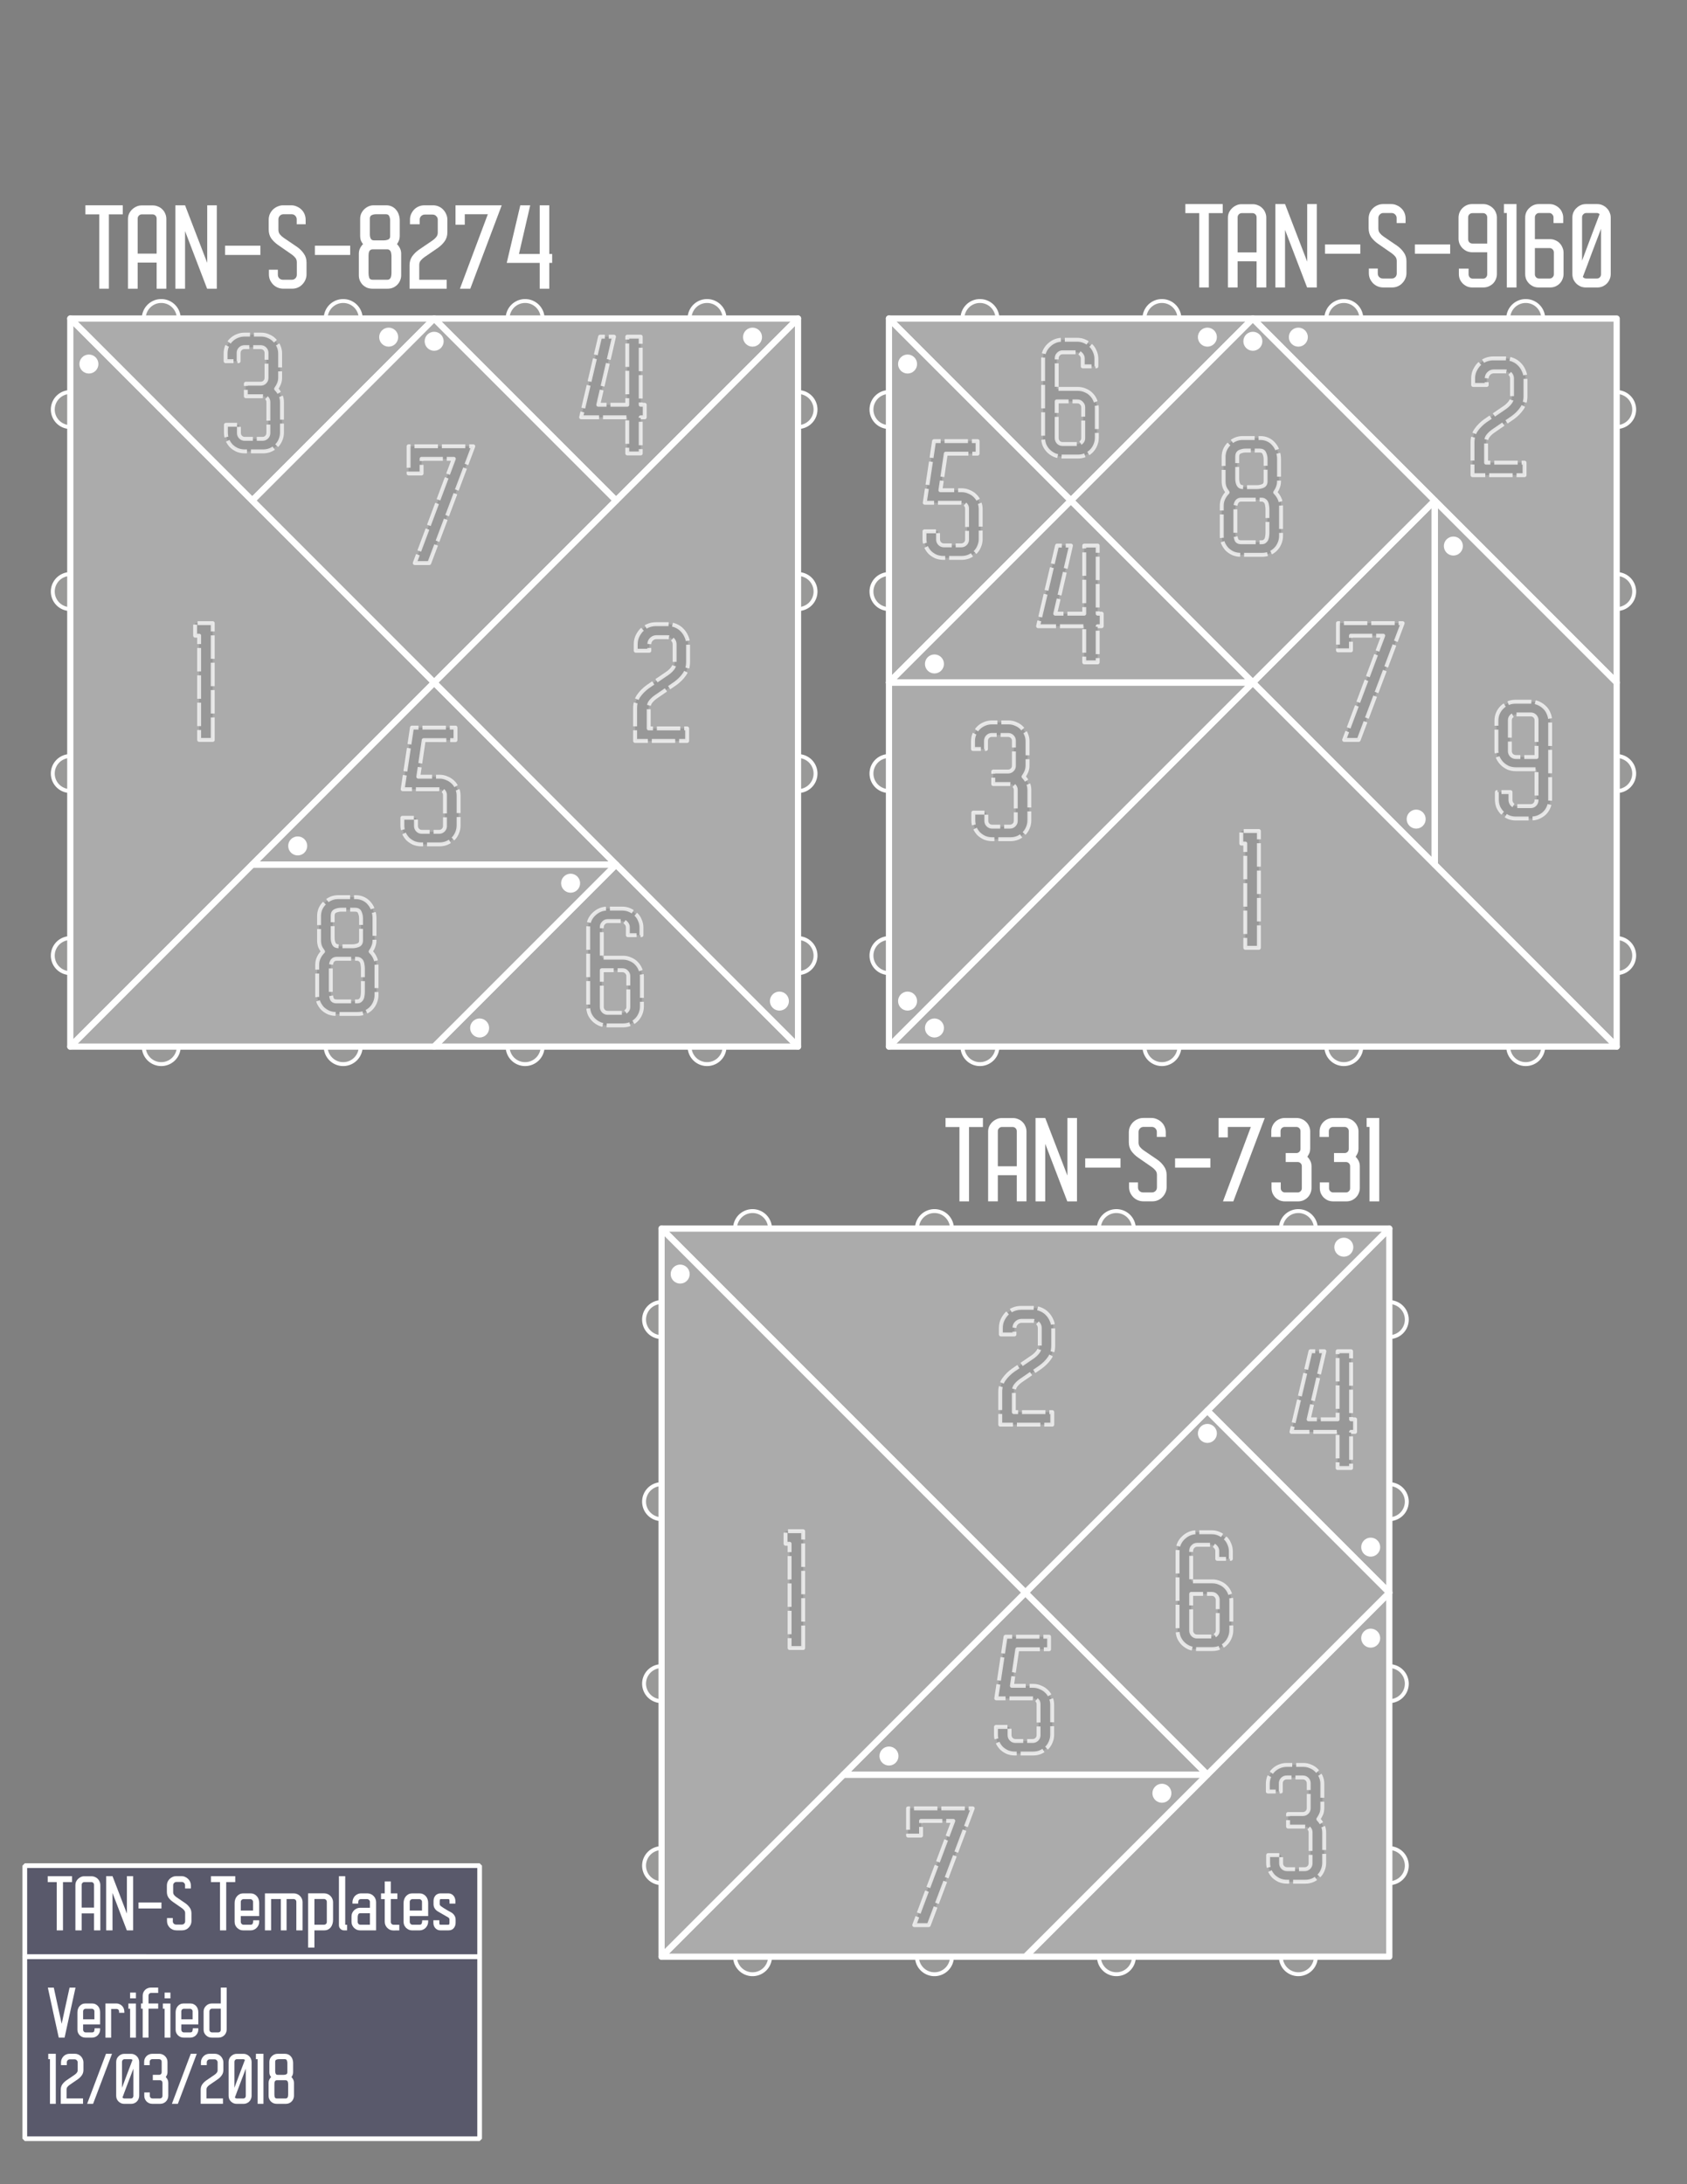 <svg xmlns="http://www.w3.org/2000/svg" width="816" height="11in" viewBox="0 0 215.9 279.4">
    <rect x="0" y="0" width="215.9" height="279.4" fill="#808080" stroke="none"/>
    <path fill="#00003d" fill-opacity=".304" stroke="#fff" stroke-linejoin="bevel" stroke-width=".6" d="M3.175 250.3h58.208v23.283H3.175z"/>
    <path fill="#00003d" fill-opacity=".304" stroke="#fff" stroke-linejoin="bevel" stroke-width=".6" d="M3.175 238.65h58.208v11.642H3.175z"/>
    <g fill="#fff" stroke-width=".265" aria-label="TAN-S Templates">
        <path d="M6.107 240h3.11v.752H8.06v6.182h-.798v-6.182H6.107V240z"/>
        <path d="M10.456 244.76v2.174h-.807v-5.806q0-.211.082-.413.092-.202.248-.358.156-.156.358-.247.202-.101.44-.101h.945q.23 0 .43.091.212.083.359.239.156.147.238.358.092.201.092.43v5.807h-.807v-2.174zm1.578-.743V241.1q0-.147-.101-.247t-.248-.101h-.88q-.147 0-.248.1-.101.101-.101.248v2.917z"/>
        <path d="M16.232 246.93l-1.834-4.788v4.788h-.808v-6.934h.808l1.843 4.788v-4.788h.798v6.934h-.807z"/>
        <path d="M20.663 244.13h-2.935v-.77h2.935v.77z"/>
        <path d="M23.685 241.16q0-.174-.12-.294-.118-.128-.302-.128h-.679q-.183 0-.302.128-.12.12-.12.294v.88q0 .22.129.377t.303.275l1.146.78q.33.238.541.55.22.302.22.734v.98q0 .249-.1.469-.092.21-.257.376-.156.165-.376.257-.211.091-.46.091h-.733q-.248 0-.468-.091-.22-.092-.385-.257-.156-.165-.257-.376-.091-.22-.091-.468v-.385h.743v.412q0 .184.119.303.128.12.302.12h.743q.175 0 .294-.12.12-.12.12-.303v-1.036q0-.22-.13-.376t-.302-.275l-1.137-.79q-.34-.238-.56-.54-.21-.312-.21-.734v-.816q0-.248.09-.468.102-.22.258-.376.165-.165.385-.257.22-.1.468-.1h.678q.248 0 .46.1.22.092.384.257.165.156.257.376t.092.468v.376h-.743z"/>
        <path d="M26.996 240h3.11v.752H28.95v6.182h-.798v-6.182h-1.156V240z"/>
        <path d="M30.815 245.86q0 .128.1.238.102.11.249.11h.908q.229 0 .284-.183.055-.183.055-.385h.761v.23q-.009.22-.1.412-.092.193-.24.34-.146.146-.348.229-.192.082-.412.082h-.936q-.23 0-.431-.082-.202-.092-.358-.239-.147-.156-.238-.348-.083-.202-.083-.432v-2.394q0-.247.074-.467.073-.23.22-.395.146-.174.348-.275.202-.1.468-.1h.936q.256 0 .458.1.211.101.349.266.146.165.22.385.073.22.073.468v1.679h-2.357zm1.568-1.468v-1.119q0-.137-.11-.238-.1-.101-.238-.101h-.872q-.137 0-.247.1-.101.102-.101.24v1.118z"/>
        <path d="M37.611 242.2q.23 0 .431.092.202.082.349.238.156.147.238.349.092.192.092.422v3.632h-.798v-3.66q0-.147-.101-.248-.1-.1-.239-.1h-.908v4.008h-.733v-4.008h-1.248v4.008h-.789V242.2z"/>
        <path d="M40.239 249.13h-.807v-6.934h2.073q.229 0 .43.091.212.092.359.248.155.147.238.358.092.202.092.431v2.256q0 .276-.074.523-.073.239-.21.422-.138.184-.35.294-.21.11-.485.11h-1.266zm0-2.926h1.238q.147 0 .248-.1.1-.102.1-.248v-2.578q0-.147-.1-.248-.101-.11-.248-.11H40.24z"/>
        <path d="M44.181 240v6.21h.238v.724h-.366q-.285 0-.487-.192-.192-.202-.192-.477V240z"/>
        <path d="M47.343 243.28q0-.138-.11-.238-.101-.11-.239-.11h-.807q-.128 0-.202.054-.064.046-.1.129-.028.082-.037.192-.01.101-.01.202h-.724q0-.046-.01-.073v-.083q0-.229.083-.44t.22-.367q.147-.156.35-.247.21-.101.458-.101h.807q.23 0 .431.091.202.083.349.239.155.147.238.348.092.202.092.431v3.623h-2.046q-.229 0-.43-.082-.193-.092-.35-.238-.146-.156-.238-.349-.082-.202-.082-.431v-.679q0-.23.082-.431.092-.202.239-.349.156-.155.348-.238.202-.092.431-.092h1.257zm0 1.458h-1.23q-.21 0-.274.166-.064.165-.064.357v.596q0 .12.091.239.101.11.248.11h1.229z"/>
        <path d="M50.019 240.67v1.532h.835v.724h-.835v2.936q0 .146.1.247.102.101.249.101h.733v.725l-.743.009q-.229 0-.44-.083-.202-.092-.358-.248-.146-.155-.238-.357-.083-.202-.083-.44v-2.88h-.477v-.734h.477v-1.532z"/>
        <path d="M52.438 245.86q0 .128.1.238.102.11.249.11h.908q.229 0 .284-.183.055-.183.055-.385h.761v.23q-.009.22-.1.412-.092.193-.24.34-.146.146-.348.229-.192.082-.412.082h-.936q-.23 0-.431-.082-.202-.092-.358-.239-.147-.156-.238-.348-.083-.202-.083-.432v-2.394q0-.247.074-.467.073-.23.22-.395.146-.174.348-.275.202-.1.468-.1h.936q.256 0 .458.1.211.101.349.266.147.165.22.385.073.22.073.468v1.679h-2.357zm1.568-1.468v-1.119q0-.137-.11-.238-.1-.101-.238-.101h-.872q-.137 0-.247.1-.101.102-.101.24v1.118z"/>
        <path d="M56.363 246.93q-.202 0-.367-.073-.165-.083-.284-.211-.12-.129-.184-.303t-.064-.367v-.34h.761v.276q0 .1.01.202.009.091.128.091h1.018q.101 0 .12-.082.018-.083.018-.174v-.404q0-.193-.193-.294l-.642-.366q-.312-.184-.633-.367-.257-.147-.413-.386-.156-.247-.156-.559v-.385q0-.202.055-.376.065-.184.175-.321.119-.138.284-.211.174-.083.385-.083h1q.211 0 .376.083t.285.22q.119.137.174.312.064.174.064.357v.34h-.752v-.285q0-.091-.018-.192-.01-.101-.129-.101h-.963q-.1 0-.128.082-.019.074-.019.175v.412q0 .101.147.23.156.119.376.257.22.137.477.284.257.137.468.257.266.156.413.394.156.239.156.55v.377q0 .412-.239.697-.238.284-.66.284z"/>
    </g>
    <g fill="#fff" stroke-width=".265" aria-label="Verified 12/03/2018">
        <path d="M7.894 258.88q.254-1.16.5-2.311l.508-2.312h.762q-.356 1.609-.703 3.2-.339 1.584-.694 3.193H7.52l-.702-3.192q-.339-1.592-.695-3.2h.762q.246 1.16.5 2.31t.508 2.312z"/>
        <path d="M10.635 259.66q0 .119.093.22t.229.102h.838q.212 0 .262-.17.051-.169.051-.355h.703v.211q-.009.204-.093.381-.085.178-.22.314-.136.135-.322.211-.178.077-.381.077h-.864q-.211 0-.398-.077-.186-.084-.33-.22-.135-.144-.22-.321-.076-.187-.076-.398v-2.21q0-.229.068-.432.067-.212.203-.364.135-.16.322-.254.186-.093.431-.093h.864q.237 0 .423.093.195.093.322.245.135.153.203.356.068.203.068.432v1.55h-2.176zm1.448-1.355v-1.033q0-.127-.102-.22-.093-.093-.22-.093h-.804q-.127 0-.229.093-.093.093-.093.22v1.033z"/>
        <path d="M14.893 256.28q.195 0 .373.076.177.068.313.195.135.118.22.288.085.17.102.355.016.043.016.144v.136h-.677v-.119q0-.093-.008-.118-.017-.11-.102-.178-.085-.076-.203-.076h-.703v3.674h-.728v-4.377z"/>
        <path d="M17.395 254.89v.737h-.745v-.737zm-.965 2.066v-.669h.965v4.369h-.745v-3.7z"/>
        <path d="M18.263 256.95h-.22v-.669h.22v-.999q0-.212.076-.398.085-.195.22-.33.144-.144.33-.22.195-.085.407-.085h.948v.686h-.914q-.136 0-.229.093t-.093.229v1.024h1.236v.669h-1.236v3.7h-.745z"/>
        <path d="M21.81 254.89v.737h-.745v-.737zm-.965 2.066v-.669h.965v4.369h-.745v-3.7z"/>
        <path d="M23.203 259.66q0 .119.093.22t.229.102h.838q.212 0 .262-.17.051-.169.051-.355h.703v.211q-.009.204-.093.381-.085.178-.22.314-.136.135-.322.211-.178.077-.381.077h-.864q-.211 0-.398-.077-.186-.084-.33-.22-.135-.144-.22-.321-.076-.187-.076-.398v-2.21q0-.229.068-.432.067-.212.203-.364.135-.16.322-.254.186-.093.431-.093h.864q.237 0 .423.093.195.093.322.245.135.153.203.356.068.203.068.432v1.55h-2.176zm1.448-1.355v-1.033q0-.127-.102-.22-.093-.093-.22-.093h-.804q-.127 0-.229.093-.093.093-.093.22v1.033z"/>
        <path d="M28.257 254.25h.754v5.368q0 .212-.085.406-.076.187-.22.33-.144.136-.339.22-.186.077-.398.077h-.872q-.22 0-.406-.076-.187-.085-.33-.22-.144-.144-.23-.33-.075-.195-.075-.407v-2.295q0-.211.076-.398.085-.194.228-.33.144-.144.33-.228.187-.085.407-.085h1.16zm-1.135 2.7q-.135 0-.228.103-.093.093-.093.228v2.38q0 .135.093.228t.229.093h.812q.144 0 .229-.093.093-.093.093-.229v-2.71z"/>
        <path d="M7.14 269.12h-.745v-5.715h-.22v-.686h.965v6.401z"/>
        <path d="M7.807 264.17v-.356q0-.228.085-.423.093-.203.237-.356.152-.152.355-.237.204-.084.432-.084h.66q.23 0 .424.084.203.085.347.237.152.153.237.356.093.195.093.423v.974q0 .39-.203.677-.195.28-.5.5l-1.058.728q-.16.11-.28.254-.118.136-.118.347v1.135h2.108v.686H7.773v-1.795q0-.39.195-.678.203-.288.508-.508l1.058-.72q.161-.11.28-.253.127-.144.127-.348v-.999q0-.16-.119-.27-.11-.12-.28-.12h-.6q-.161 0-.28.12-.11.11-.11.27v.356z"/>
        <path d="M11.913 269.12h-.762l2.413-6.4h.77l-2.421 6.4z"/>
        <path d="M17.815 268.09q0 .212-.085.406-.076.187-.22.33-.135.136-.33.22-.186.077-.398.077h-.872q-.22 0-.406-.076-.187-.085-.33-.22-.145-.144-.23-.33-.075-.195-.075-.407v-4.327q0-.211.076-.397.084-.195.228-.33.144-.145.33-.23.187-.084.407-.084h.872q.212 0 .398.085.195.084.33.228.144.136.22.33.085.187.085.398zm-1.067.347q.144 0 .229-.093.093-.093.093-.229v-3.496q-.356.923-.703 1.845-.338.923-.694 1.846.102.127.262.127zm-1.134-1.371q.338-.898.669-1.787l.677-1.786q-.102-.085-.212-.085h-.813q-.135 0-.228.101-.093.094-.093.229z"/>
        <path d="M20.369 265.41q.135 0 .229-.093.093-.093.093-.229v-1.363q0-.135-.093-.228-.094-.093-.229-.093h-.889q-.135 0-.229.093-.093.093-.093.228v.449h-.71v-.423q0-.212.075-.398.085-.195.22-.33.144-.144.33-.22.195-.085.407-.085h.914q.212 0 .398.084.195.077.33.22.144.136.23.33.084.187.084.399v1.32q0 .178-.06.33-.059.145-.16.288.152.161.237.34.084.177.084.397v1.66q0 .211-.084.406-.076.186-.22.33-.136.136-.33.22-.187.077-.399.077h-1.007q-.212 0-.406-.077-.187-.084-.33-.22-.136-.144-.22-.33-.077-.195-.077-.406v-.424h.711v.449q0 .135.093.229.093.093.229.093h.974q.135 0 .228-.093.093-.094.093-.229v-1.693q0-.136-.093-.229t-.228-.093h-.915v-.686z"/>
        <path d="M22.761 269.12h-.762l2.413-6.4h.77l-2.421 6.4z"/>
        <path d="M25.716 264.17v-.356q0-.228.085-.423.093-.203.237-.356.152-.152.355-.237.204-.084.432-.084h.66q.23 0 .424.084.203.085.347.237.152.153.237.356.093.195.093.423v.974q0 .39-.203.677-.195.28-.5.5l-1.058.728q-.16.11-.28.254-.118.136-.118.347v1.135h2.108v.686h-2.853v-1.795q0-.39.195-.678.203-.288.508-.508l1.058-.72q.161-.11.28-.253.127-.144.127-.348v-.999q0-.16-.119-.27-.11-.12-.28-.12h-.6q-.161 0-.28.12-.11.11-.11.27v.356z"/>
        <path d="M32.201 268.09q0 .212-.085.406-.076.187-.22.33-.135.136-.33.22-.186.077-.398.077h-.872q-.22 0-.406-.076-.187-.085-.33-.22-.145-.144-.23-.33-.075-.195-.075-.407v-4.327q0-.211.076-.397.084-.195.228-.33.144-.145.33-.23.187-.084.407-.084h.872q.212 0 .398.085.195.084.33.228.144.136.22.33.085.187.085.398zm-1.067.347q.144 0 .229-.093.093-.093.093-.229v-3.496q-.356.923-.703 1.845-.338.923-.694 1.846.102.127.262.127zM30 267.066q.338-.898.669-1.787l.677-1.786q-.102-.085-.212-.085h-.813q-.135 0-.228.101-.093.094-.093.229z"/>
        <path d="M33.715 269.12h-.745v-5.715h-.22v-.686h.965v6.401z"/>
        <path d="M34.694 265.7q-.11-.144-.17-.288-.05-.152-.05-.33v-1.32q0-.213.076-.399.085-.186.229-.33.144-.144.33-.229.186-.084.406-.084h.965q.238 0 .432.093.195.093.322.254.135.152.203.364.076.212.076.44v1.21q0 .179-.059.331-.05.144-.152.288.152.152.237.339.084.177.084.398v1.65q0 .212-.084.407-.076.186-.22.33-.136.136-.33.22-.187.076-.398.076h-1.186q-.211 0-.406-.076-.186-.084-.33-.22-.136-.144-.22-.33-.077-.195-.077-.406v-1.651q0-.22.085-.398.085-.187.237-.34zm1.609-.288q.16 0 .313-.06.16-.058.16-.262v-1.21q0-.17-.067-.322-.06-.152-.254-.152h-.77q-.17 0-.322.067-.144.068-.144.263v1.21q0 .195.068.33.067.136.254.136zm.254 3.023q.101 0 .16-.043.068-.05.102-.118.034-.076.042-.161.017-.093.017-.186v-1.313q0-.084-.016-.177-.009-.093-.043-.17-.034-.076-.101-.118-.06-.051-.161-.051h-1.118q-.11 0-.178.05-.059.043-.093.12-.034.076-.042.169-.009.093-.009.177v1.313q0 .186.051.347.05.16.271.16z"/>
    </g>
    <g fill="#fff" aria-label="TAN-S-8274">
        <path d="M10.929 26.263h4.784v1.157h-1.778v9.511h-1.228v-9.51h-1.778v-1.158z"/>
        <path d="M17.62 33.587v3.344h-1.242V28q0-.325.127-.635.141-.31.381-.55t.55-.381q.311-.156.678-.156h1.453q.353 0 .663.142.325.127.55.366.24.226.368.55.14.311.14.664v8.932h-1.241v-3.344zm2.427-1.143v-4.487q0-.226-.155-.381-.155-.156-.381-.156h-1.355q-.226 0-.38.156-.156.155-.156.38v4.488z"/>
        <path d="M26.506 36.931l-2.822-7.366v7.366h-1.242V26.263h1.242l2.836 7.366v-7.366h1.228v10.668h-1.242z"/>
        <path d="M33.322 32.613h-4.516v-1.185h4.516v1.185z"/>
        <path d="M37.972 28.055q0-.268-.183-.452-.184-.197-.466-.197h-1.044q-.283 0-.466.197-.183.184-.183.452v1.355q0 .338.197.578.198.24.466.424l1.764 1.199q.508.367.832.847.339.465.339 1.129v1.51q0 .38-.155.72-.141.324-.395.578-.24.254-.579.395-.325.14-.706.14h-1.128q-.381 0-.72-.14-.339-.141-.593-.395-.24-.254-.395-.579-.141-.339-.141-.72v-.592h1.143v.635q0 .282.183.465.198.184.466.184h1.143q.268 0 .452-.184.183-.183.183-.465v-1.595q0-.338-.197-.578-.198-.24-.466-.424l-1.75-1.213q-.522-.367-.86-.833-.325-.48-.325-1.129v-1.256q0-.38.14-.72.156-.338.396-.578.254-.254.593-.395.338-.155.72-.155h1.044q.38 0 .705.155.339.141.593.395.254.24.395.579.141.338.141.72v.578h-1.143z"/>
        <path d="M44.815 32.613h-4.516v-1.185h4.516v1.185z"/>
        <path d="M46.459 31.23q-.183-.24-.282-.48-.085-.254-.085-.55v-2.201q0-.353.127-.664.141-.31.381-.55.24-.24.55-.381.31-.141.678-.141h1.608q.396 0 .72.155.325.155.536.423.226.254.339.607.127.353.127.734V30.2q0 .296-.099.55-.084.24-.254.48.254.254.395.564.141.297.141.664v2.751q0 .353-.14.678-.128.31-.368.55-.225.226-.55.367-.31.127-.663.127h-1.976q-.352 0-.677-.127-.31-.141-.55-.367-.226-.24-.367-.55-.127-.325-.127-.678v-2.751q0-.367.14-.664.142-.31.396-.564zm2.681-.48q.268 0 .522-.099.268-.098.268-.437v-2.018q0-.282-.113-.536-.098-.254-.423-.254H48.11q-.282 0-.536.113-.24.113-.24.437v2.018q0 .325.113.55t.423.226zm.423 5.038q.17 0 .269-.07.112-.085.169-.198.056-.127.07-.268.029-.156.029-.31v-2.188q0-.141-.029-.296-.014-.155-.07-.282-.057-.128-.17-.198-.098-.085-.268-.085h-1.862q-.184 0-.297.085-.098.07-.155.197-.056.128-.07.283-.014.155-.014.296v2.187q0 .31.084.579.085.268.452.268z"/>
        <path d="M52.469 28.69v-.593q0-.38.141-.705.155-.339.395-.593.254-.254.593-.395.339-.141.72-.141h1.1q.381 0 .706.141.338.141.578.395.254.254.395.593.156.324.156.705v1.623q0 .65-.339 1.129-.325.466-.833.833l-1.763 1.213q-.269.184-.466.424-.198.225-.198.578v1.891h3.514v1.143h-4.755v-2.992q0-.649.324-1.129.339-.48.847-.846l1.764-1.2q.268-.183.465-.423.212-.24.212-.578v-1.666q0-.268-.197-.451-.184-.198-.466-.198H54.36q-.268 0-.466.198-.183.183-.183.451v.593z"/>
        <path d="M60.187 36.931h-1.326l3.57-9.525h-2.95v1.34h-1.185v-2.483h5.913l-4.022 10.668z"/>
        <path d="M67.857 26.263l-1.44 6.223h2.654v-6.223h1.227v6.223h.367v1.143h-.367v3.302h-1.227v-3.302h-4.22l1.736-7.366h1.27z"/>
    </g>
    <g fill="#a4a4a3" fill-opacity=".683" stroke="#fff" stroke-width=".5">
        <path d="M8.996 54.628a2.24 2.24 0 0 1-1.94-1.12 2.24 2.24 0 0 1 0-2.24 2.24 2.24 0 0 1 1.94-1.12"/>
        <path d="M8.996 77.911a2.24 2.24 0 0 1-1.94-1.12 2.24 2.24 0 0 1 0-2.24 2.24 2.24 0 0 1 1.94-1.12"/>
        <path d="M8.996 124.48a2.24 2.24 0 0 1-1.94-1.12 2.24 2.24 0 0 1 0-2.24 2.24 2.24 0 0 1 1.94-1.12"/>
        <path d="M8.996 101.19a2.24 2.24 0 0 1-1.94-1.12 2.24 2.24 0 0 1 0-2.24 2.24 2.24 0 0 1 1.94-1.12"/>
        <path d="M18.397 40.746a2.24 2.24 0 0 1 1.12-1.94 2.24 2.24 0 0 1 2.24 0 2.24 2.24 0 0 1 1.12 1.94"/>
        <path d="M41.681 40.746a2.24 2.24 0 0 1 1.12-1.94 2.24 2.24 0 0 1 2.24 0 2.24 2.24 0 0 1 1.12 1.94"/>
        <path d="M64.964 40.746a2.24 2.24 0 0 1 1.12-1.94 2.24 2.24 0 0 1 2.24 0 2.24 2.24 0 0 1 1.12 1.94"/>
        <path d="M88.247 40.746a2.24 2.24 0 0 1 1.12-1.94 2.24 2.24 0 0 1 2.24 0 2.24 2.24 0 0 1 1.12 1.94"/>
        <path d="M92.728 133.88a2.24 2.24 0 0 1-1.12 1.94 2.24 2.24 0 0 1-2.24 0 2.24 2.24 0 0 1-1.12-1.94"/>
        <path d="M69.444 133.88a2.24 2.24 0 0 1-1.12 1.94 2.24 2.24 0 0 1-2.24 0 2.24 2.24 0 0 1-1.12-1.94"/>
        <path d="M46.161 133.88a2.24 2.24 0 0 1-1.12 1.94 2.24 2.24 0 0 1-2.24 0 2.24 2.24 0 0 1-1.12-1.94"/>
        <path d="M22.878 133.88a2.24 2.24 0 0 1-1.12 1.94 2.24 2.24 0 0 1-2.24 0 2.24 2.24 0 0 1-1.12-1.94"/>
        <path d="M102.13 50.147a2.24 2.24 0 0 1 1.94 1.12 2.24 2.24 0 0 1 0 2.24 2.24 2.24 0 0 1-1.94 1.12"/>
        <path d="M102.13 73.431a2.24 2.24 0 0 1 1.94 1.12 2.24 2.24 0 0 1 0 2.24 2.24 2.24 0 0 1-1.94 1.12"/>
        <path d="M102.13 96.714a2.24 2.24 0 0 1 1.94 1.12 2.24 2.24 0 0 1 0 2.24 2.24 2.24 0 0 1-1.94 1.12"/>
        <path d="M102.13 120a2.24 2.24 0 0 1 1.94 1.12 2.24 2.24 0 0 1 0 2.24 2.24 2.24 0 0 1-1.94 1.12"/>
    </g>
    <g fill="#fff">
        <g fill-opacity=".337" stroke="#fff" stroke-linejoin="round" stroke-width=".794">
            <path d="M8.996 40.746l46.567 46.567L8.996 133.88z"/>
            <path d="M102.13 133.88L55.563 87.313l46.567-46.567z"/>
            <path d="M32.279 64.029l23.283-23.283 23.283 23.283-23.283 23.283z"/>
            <path d="M32.279 64.029L8.996 40.746h46.567z"/>
            <path d="M78.846 64.029L55.563 40.746h46.567z"/>
            <path d="M78.846 110.6l-23.283 23.283H8.996L32.279 110.6z"/>
            <path d="M55.563 87.313l23.283 23.283H32.279z"/>
            <path d="M78.846 110.6l23.283 23.283H55.562z"/>
        </g>
        <circle cx="11.377" cy="46.567" r="1.216"/>
        <circle cx="49.742" cy="43.127" r="1.216"/>
        <circle cx="96.308" cy="43.127" r="1.216"/>
        <circle cx="99.748" cy="128.06" r="1.216"/>
        <circle cx="61.383" cy="131.5" r="1.216"/>
        <circle cx="73.025" cy="112.98" r="1.216"/>
        <circle cx="38.1" cy="108.21" r="1.216"/>
        <circle cx="55.562" cy="43.656" r="1.216"/>
    </g>
    <g fill-opacity=".111" stroke="#fff" stroke-dasharray="3 .5" stroke-linejoin="round" stroke-opacity=".739" stroke-width=".5" white-space="normal">
        <path style="font-feature-settings:normal;font-variant-alternates:normal;font-variant-caps:normal;font-variant-ligatures:normal;font-variant-numeric:normal;font-variant-position:normal;shape-padding:0;text-decoration-color:#000;text-decoration-line:none;text-decoration-style:solid;text-indent:0;text-orientation:mixed;text-transform:none" d="M27.226 94.648h-1.738V81.313h-.514v-1.6h2.252v14.935z" aria-label="1"/>
        <path style="font-feature-settings:normal;font-variant-alternates:normal;font-variant-caps:normal;font-variant-ligatures:normal;font-variant-numeric:normal;font-variant-position:normal;shape-padding:0;text-decoration-color:#000;text-decoration-line:none;text-decoration-style:solid;text-indent:0;text-orientation:mixed;text-transform:none" d="M81.361 83.243v-.83q0-.533.198-.988.217-.474.553-.83.355-.355.83-.552.474-.198 1.007-.198h1.54q.534 0 .989.198.474.197.81.553.355.355.553.83.217.454.217.987v2.272q0 .909-.474 1.58-.454.652-1.166 1.166l-2.47 1.7q-.374.256-.651.592-.277.316-.277.81v2.647h4.92v1.6h-6.658v-4.188q0-.909.454-1.58.474-.672 1.186-1.186l2.469-1.679q.375-.257.652-.593.296-.335.296-.81v-2.33q0-.376-.276-.633-.257-.276-.652-.276h-1.403q-.375 0-.652.276-.257.257-.257.632v.83z" aria-label="2"/>
        <path style="font-feature-settings:normal;font-variant-alternates:normal;font-variant-caps:normal;font-variant-ligatures:normal;font-variant-numeric:normal;font-variant-position:normal;shape-padding:0;text-decoration-color:#000;text-decoration-line:none;text-decoration-style:solid;text-indent:0;text-orientation:mixed;text-transform:none" d="M54.223 94.674l-.691 4.682h2.726q.494 0 .928.198.455.177.79.513.336.316.514.77.198.435.198.93v3.832q0 .494-.198.948-.178.435-.513.77-.336.317-.79.514-.435.178-.93.178h-2.35q-.494 0-.948-.178-.435-.197-.77-.513-.317-.336-.514-.77-.178-.455-.178-.95v-.987h1.738v1.047q0 .316.218.534.217.217.533.217h2.213q.316 0 .533-.218t.217-.533v-3.951q0-.316-.217-.533-.217-.218-.533-.218h-4.663l1.186-7.882h5.57v1.6z" aria-label="5"/>
        <path style="font-feature-settings:normal;font-variant-alternates:normal;font-variant-caps:normal;font-variant-ligatures:normal;font-variant-numeric:normal;font-variant-position:normal;shape-padding:0;text-decoration-color:#000;text-decoration-line:none;text-decoration-style:solid;text-indent:0;text-orientation:mixed;text-transform:none" d="M41.347 121.72q-.257-.336-.395-.672-.119-.355-.119-.77v-3.082q0-.494.178-.929.198-.434.534-.77.335-.336.77-.533.435-.198.948-.198h2.252q.554 0 1.008.217t.75.593q.317.356.475.85.178.493.178 1.027v2.825q0 .415-.139.77-.118.336-.355.672.355.356.553.79.197.415.197.929v3.852q0 .494-.197.948-.178.435-.514.77-.316.317-.77.514-.435.178-.929.178h-2.766q-.494 0-.948-.178-.435-.197-.77-.513-.316-.336-.514-.77-.178-.455-.178-.949v-3.852q0-.514.198-.929.197-.434.553-.79zm3.754-.672q.375 0 .73-.138.376-.138.376-.612v-2.825q0-.396-.158-.751-.138-.356-.593-.356h-1.798q-.395 0-.75.158-.336.158-.336.613v2.825q0 .454.158.77t.593.316zm.592 7.053q.237 0 .376-.099.158-.118.237-.276.079-.178.098-.376.04-.217.04-.434v-3.062q0-.198-.04-.415-.02-.218-.098-.395t-.237-.277q-.139-.119-.376-.119h-2.607q-.257 0-.415.119-.139.099-.218.277-.079.177-.098.395t-.02.415v3.062q0 .434.118.81.119.375.633.375z" aria-label="8"/>
        <path style="font-feature-settings:normal;font-variant-alternates:normal;font-variant-caps:normal;font-variant-ligatures:normal;font-variant-numeric:normal;font-variant-position:normal;shape-padding:0;text-decoration-color:#000;text-decoration-line:none;text-decoration-style:solid;text-indent:0;text-orientation:mixed;text-transform:none" d="M79.741 122.51q.494 0 .929.198.454.177.77.513.336.336.514.79.197.435.197.929v3.813q0 .494-.197.948-.178.435-.514.77-.316.317-.77.514-.435.178-.929.178h-2.035q-.513 0-.948-.178-.435-.197-.77-.514-.336-.335-.534-.77-.178-.454-.178-.948v-10.095q0-.494.178-.929.198-.454.533-.77.336-.336.77-.534.436-.197.95-.197h1.955q.494 0 .929.197.454.198.79.534.336.316.513.77.198.435.198.929v.968h-1.739v-1.028q0-.276-.217-.513-.217-.257-.533-.257h-1.838q-.316 0-.533.237-.217.217-.217.533v3.912zm-2.726 6.302q0 .296.217.533.217.218.533.218h1.897q.296 0 .514-.218.237-.217.237-.533v-3.951q0-.296-.218-.514-.197-.237-.533-.237h-2.647z" aria-label="6"/>
        <path style="font-feature-settings:normal;font-variant-alternates:normal;font-variant-caps:normal;font-variant-ligatures:normal;font-variant-numeric:normal;font-variant-position:normal;shape-padding:0;text-decoration-color:#000;text-decoration-line:none;text-decoration-style:solid;text-indent:0;text-orientation:mixed;text-transform:none" d="M54.938 72.026h-1.857l4.998-13.335H53.95v1.877h-1.66V57.09h8.278l-5.63 14.935z" aria-label="7"/>
        <path style="font-feature-settings:normal;font-variant-alternates:normal;font-variant-caps:normal;font-variant-ligatures:normal;font-variant-numeric:normal;font-variant-position:normal;shape-padding:0;text-decoration-color:#000;text-decoration-line:none;text-decoration-style:solid;text-indent:0;text-orientation:mixed;text-transform:none" d="M33.36 49.086q.316 0 .533-.217.218-.218.218-.534v-3.18q0-.316-.218-.534t-.533-.217h-2.074q-.316 0-.534.217t-.217.534v1.047h-1.66v-.988q0-.494.178-.929.198-.454.514-.77.336-.336.77-.514.455-.197.949-.197h2.133q.494 0 .929.197.454.178.77.514.336.316.534.77.197.435.197.929v3.082q0 .415-.138.77-.138.336-.375.672.355.375.553.79.197.415.197.929v3.872q0 .494-.197.948-.178.435-.514.77-.316.317-.77.514-.435.178-.929.178h-2.35q-.495 0-.95-.178-.434-.197-.77-.513-.316-.336-.513-.77-.178-.455-.178-.95v-.987h1.66v1.047q0 .316.217.533.217.218.533.218h2.272q.316 0 .534-.218.217-.217.217-.533v-3.951q0-.316-.217-.533-.218-.218-.534-.218h-2.133v-1.6z" aria-label="3"/>
        <path style="font-feature-settings:normal;font-variant-alternates:normal;font-variant-caps:normal;font-variant-ligatures:normal;font-variant-numeric:normal;font-variant-position:normal;shape-padding:0;text-decoration-color:#000;text-decoration-line:none;text-decoration-style:solid;text-indent:0;text-orientation:mixed;text-transform:none" d="M78.579 43.068l-2.015 8.712h3.714v-8.712h1.719v8.712h.513v1.6h-.513v4.623h-1.72V53.38h-5.906l2.43-10.312h1.778z" aria-label="4"/>
    </g>
    <path fill="#fff" fill-opacity=".337" stroke="#fff" stroke-linejoin="round" stroke-width=".794" d="M137.05 64.029l23.283 23.283h-46.567z"/>
    <g fill="#fff" aria-label="TAN-S-9160">
        <path d="M151.7 26.105h4.784v1.157h-1.778v9.511h-1.228v-9.51H151.7v-1.158z"/>
        <path d="M158.39 33.429v3.344h-1.242v-8.932q0-.325.127-.635.141-.31.381-.55t.55-.381q.311-.156.678-.156h1.453q.353 0 .663.142.325.127.55.366.24.226.368.55.14.311.14.664v8.932h-1.241V33.43zm2.427-1.143v-4.487q0-.226-.155-.381-.155-.156-.381-.156h-1.355q-.226 0-.38.156t-.156.38v4.488z"/>
        <path d="M167.28 36.773l-2.822-7.366v7.366h-1.242V26.105h1.242l2.836 7.366v-7.366h1.228v10.668h-1.242z"/>
        <path d="M174.09 32.455h-4.516V31.27h4.516v1.185z"/>
        <path d="M178.74 27.897q0-.268-.183-.452-.184-.197-.466-.197h-1.044q-.283 0-.466.197-.183.184-.183.452v1.355q0 .338.197.578.198.24.466.424l1.764 1.199q.508.367.832.847.339.465.339 1.129v1.51q0 .38-.155.72-.141.324-.395.578-.24.254-.579.395-.325.14-.706.14h-1.128q-.381 0-.72-.14-.339-.141-.593-.395-.24-.254-.395-.579-.141-.339-.141-.72v-.592h1.143v.635q0 .282.183.465.198.184.466.184h1.143q.268 0 .452-.184.183-.183.183-.465v-1.595q0-.338-.197-.578-.198-.24-.466-.424l-1.75-1.213q-.522-.367-.86-.833-.325-.48-.325-1.129v-1.256q0-.38.14-.72.156-.338.396-.578.254-.254.593-.395.338-.155.72-.155h1.044q.38 0 .705.155.339.141.593.395.254.24.395.579.141.338.141.72v.578h-1.143z"/>
        <path d="M185.59 32.455h-4.516V31.27h4.516v1.185z"/>
        <path d="M188.44 32.272q-.367 0-.691-.127-.31-.141-.565-.381-.24-.24-.38-.55-.142-.31-.142-.678v-2.695q0-.353.127-.663.141-.325.367-.55.24-.24.55-.381.325-.142.678-.142h1.453q.353 0 .663.142.325.14.565.38.24.226.367.55.14.311.14.664v7.21q0 .354-.14.678-.127.31-.367.55-.24.226-.565.367-.31.127-.663.127h-1.397q-.367 0-.677-.127-.31-.14-.55-.366-.24-.24-.382-.55-.127-.325-.127-.678v-.692h1.242v.734q0 .198.141.381.155.17.395.17h1.313q.225 0 .38-.156.156-.169.156-.395v-2.822zm1.89-4.473q0-.226-.154-.381t-.381-.155h-1.355q-.226 0-.395.155-.155.155-.155.38v2.823q0 .212.155.381.17.155.395.155h1.89z"/>
        <path d="M194.08 36.773h-1.242v-9.525h-.367v-1.143h1.609v10.668z"/>
        <path d="M198.38 30.593q.353 0 .663.141.325.127.55.367.24.24.367.564.142.31.142.664v2.723q0 .353-.142.677-.127.31-.366.55-.226.227-.55.368-.311.127-.664.127h-1.453q-.367 0-.678-.127-.31-.141-.55-.367-.24-.24-.381-.55-.127-.325-.127-.678v-7.21q0-.354.127-.664.141-.325.38-.55.24-.24.551-.381.31-.141.678-.141h1.397q.352 0 .663.14.324.142.564.382.24.225.367.55.141.31.141.663v.692h-1.242v-.734q0-.198-.155-.367-.155-.183-.38-.183h-1.313q-.226 0-.381.169-.155.155-.155.38v2.795zm-1.947 4.501q0 .212.155.381.155.156.38.156h1.356q.211 0 .367-.156.169-.155.169-.38v-2.823q0-.211-.155-.367-.141-.169-.381-.169h-1.891z"/>
        <path d="M206.14 35.052q0 .353-.141.677-.127.31-.367.55-.226.226-.55.368-.31.127-.664.127h-1.453q-.367 0-.677-.127-.31-.142-.55-.367-.24-.24-.382-.55-.127-.325-.127-.678v-7.21q0-.354.127-.664.141-.325.381-.55.24-.24.55-.381.311-.141.678-.141h1.453q.353 0 .664.14.324.142.55.382.24.225.367.55.141.31.141.663zm-1.778.579q.24 0 .381-.156.155-.155.155-.38v-5.829q-.592 1.539-1.171 3.077-.564 1.538-1.157 3.076.17.212.437.212zm-1.89-2.286q.564-1.496 1.114-2.978.564-1.482 1.129-2.977-.17-.141-.353-.141h-1.355q-.225 0-.38.169-.156.155-.156.381z"/>
    </g>
    <g fill="#a4a4a3" fill-opacity=".683" stroke="#fff" stroke-width=".5">
        <path d="M123.17 40.746a2.24 2.24 0 0 1 1.12-1.94 2.24 2.24 0 0 1 2.24 0 2.24 2.24 0 0 1 1.12 1.94"/>
        <path d="M146.46 40.746a2.24 2.24 0 0 1 1.12-1.94 2.24 2.24 0 0 1 2.24 0 2.24 2.24 0 0 1 1.12 1.94"/>
        <path d="M169.74 40.746a2.24 2.24 0 0 1 1.12-1.94 2.24 2.24 0 0 1 2.24 0 2.24 2.24 0 0 1 1.12 1.94"/>
        <path d="M193.02 40.746a2.24 2.24 0 0 1 1.12-1.94 2.24 2.24 0 0 1 2.24 0 2.24 2.24 0 0 1 1.12 1.94"/>
        <path d="M206.9 50.147a2.24 2.24 0 0 1 1.94 1.12 2.24 2.24 0 0 1 0 2.24 2.24 2.24 0 0 1-1.94 1.12"/>
        <path d="M206.9 73.431a2.24 2.24 0 0 1 1.94 1.12 2.24 2.24 0 0 1 0 2.24 2.24 2.24 0 0 1-1.94 1.12"/>
        <path d="M206.9 96.714a2.24 2.24 0 0 1 1.94 1.12 2.24 2.24 0 0 1 0 2.24 2.24 2.24 0 0 1-1.94 1.12"/>
        <path d="M206.9 120a2.24 2.24 0 0 1 1.94 1.12 2.24 2.24 0 0 1 0 2.24 2.24 2.24 0 0 1-1.94 1.12"/>
        <path d="M197.5 133.88a2.24 2.24 0 0 1-1.12 1.94 2.24 2.24 0 0 1-2.24 0 2.24 2.24 0 0 1-1.12-1.94"/>
        <path d="M174.22 133.88a2.24 2.24 0 0 1-1.12 1.94 2.24 2.24 0 0 1-2.24 0 2.24 2.24 0 0 1-1.12-1.94"/>
        <path d="M150.94 133.88a2.24 2.24 0 0 1-1.12 1.94 2.24 2.24 0 0 1-2.24 0 2.24 2.24 0 0 1-1.12-1.94"/>
        <path d="M127.65 133.88a2.24 2.24 0 0 1-1.12 1.94 2.24 2.24 0 0 1-2.24 0 2.24 2.24 0 0 1-1.12-1.94"/>
        <path d="M113.77 124.48a2.24 2.24 0 0 1-1.94-1.12 2.24 2.24 0 0 1 0-2.24 2.24 2.24 0 0 1 1.94-1.12"/>
        <path d="M113.77 101.19a2.24 2.24 0 0 1-1.94-1.12 2.24 2.24 0 0 1 0-2.24 2.24 2.24 0 0 1 1.94-1.12"/>
        <path d="M113.77 77.911a2.24 2.24 0 0 1-1.94-1.12 2.24 2.24 0 0 1 0-2.24 2.24 2.24 0 0 1 1.94-1.12"/>
        <path d="M113.77 54.628a2.24 2.24 0 0 1-1.94-1.12 2.24 2.24 0 0 1 0-2.24 2.24 2.24 0 0 1 1.94-1.12"/>
    </g>
    <g fill="#fff">
        <g fill-opacity=".337" stroke="#fff" stroke-linejoin="round" stroke-width=".794">
            <path d="M113.77 133.88l46.567-46.567 46.567 46.567z"/>
            <path d="M113.77 87.312h46.567l-46.567 46.567z"/>
            <path d="M137.05 64.029l-23.283 23.283V40.745z"/>
            <path d="M137.05 64.029l-23.283-23.283h46.567z"/>
            <path d="M206.9 40.746v46.567l-46.567-46.567z"/>
            <path d="M137.05 64.029l23.283-23.283 23.283 23.283-23.283 23.283z"/>
            <path d="M160.34 87.312l23.283-23.283v46.567z"/>
            <path d="M183.62 64.029l23.283 23.283v46.567l-23.283-23.283z"/>
        </g>
        <circle cx="116.15" cy="46.567" r="1.216"/>
        <circle cx="154.52" cy="43.127" r="1.216"/>
        <circle cx="166.16" cy="43.127" r="1.216"/>
        <circle cx="119.59" cy="84.931" r="1.216"/>
        <circle cx="116.15" cy="128.06" r="1.216"/>
        <circle cx="119.59" cy="131.5" r="1.216"/>
        <circle cx="181.24" cy="104.78" r="1.216"/>
        <circle cx="186" cy="69.85" r="1.216"/>
        <circle cx="160.34" cy="43.656" r="1.216"/>
    </g>
    <g fill-opacity=".111" stroke="#fff" stroke-dasharray="3 .5" stroke-linejoin="round" stroke-opacity=".739" stroke-width=".5" white-space="normal">
        <path style="font-feature-settings:normal;font-variant-alternates:normal;font-variant-caps:normal;font-variant-ligatures:normal;font-variant-numeric:normal;font-variant-position:normal;shape-padding:0;text-decoration-color:#000;text-decoration-line:none;text-decoration-style:solid;text-indent:0;text-orientation:mixed;text-transform:none" d="M137.06 69.791l-2.015 8.712h3.714v-8.712h1.719v8.712h.513v1.6h-.513v4.623h-1.72v-4.623h-5.906l2.43-10.312h1.778z" aria-label="4"/>
        <path style="font-feature-settings:normal;font-variant-alternates:normal;font-variant-caps:normal;font-variant-ligatures:normal;font-variant-numeric:normal;font-variant-position:normal;shape-padding:0;text-decoration-color:#000;text-decoration-line:none;text-decoration-style:solid;text-indent:0;text-orientation:mixed;text-transform:none" d="M129.01 98.695q.316 0 .533-.217t.218-.534v-3.18q0-.316-.218-.534-.217-.217-.533-.217h-2.074q-.316 0-.534.217-.217.218-.217.534v1.047h-1.66v-.988q0-.494.178-.929.198-.454.514-.77.336-.336.77-.514.455-.197.949-.197h2.133q.494 0 .929.197.454.178.77.514.336.316.534.77.197.435.197.929v3.082q0 .415-.138.77-.138.336-.375.672.355.375.553.79.197.415.197.929v3.872q0 .494-.197.948-.178.435-.514.77-.316.317-.77.514-.435.178-.929.178h-2.35q-.495 0-.95-.178-.434-.197-.77-.513-.316-.336-.513-.77-.178-.455-.178-.95v-.987h1.66v1.047q0 .316.217.533.217.218.533.218h2.272q.316 0 .534-.218t.217-.533v-3.951q0-.316-.217-.533t-.534-.218h-2.133v-1.6z" aria-label="3"/>
        <path style="font-feature-settings:normal;font-variant-alternates:normal;font-variant-caps:normal;font-variant-ligatures:normal;font-variant-numeric:normal;font-variant-position:normal;shape-padding:0;text-decoration-color:#000;text-decoration-line:none;text-decoration-style:solid;text-indent:0;text-orientation:mixed;text-transform:none" d="M161.11 121.24h-1.738v-13.335h-.514v-1.6h2.252v14.935z" aria-label="1"/>
        <path style="font-feature-settings:normal;font-variant-alternates:normal;font-variant-caps:normal;font-variant-ligatures:normal;font-variant-numeric:normal;font-variant-position:normal;shape-padding:0;text-decoration-color:#000;text-decoration-line:none;text-decoration-style:solid;text-indent:0;text-orientation:mixed;text-transform:none" d="M173.88 94.648h-1.857l4.998-13.335h-4.129v1.877h-1.66v-3.477h8.278l-5.63 14.935z" aria-label="7"/>
        <path style="font-feature-settings:normal;font-variant-alternates:normal;font-variant-caps:normal;font-variant-ligatures:normal;font-variant-numeric:normal;font-variant-position:normal;shape-padding:0;text-decoration-color:#000;text-decoration-line:none;text-decoration-style:solid;text-indent:0;text-orientation:mixed;text-transform:none" d="M194 98.4q-.514 0-.968-.178-.435-.197-.79-.533-.336-.336-.534-.77-.197-.435-.197-.949v-3.773q0-.494.178-.929.197-.454.513-.77.336-.336.77-.534.455-.197.949-.197h2.035q.494 0 .928.197.455.198.79.534.336.316.514.77.198.435.198.929v10.095q0 .494-.198.948-.178.435-.513.77-.336.317-.79.514-.435.178-.93.178H194q-.514 0-.948-.178-.435-.197-.77-.514-.337-.335-.534-.77-.178-.454-.178-.948v-.968h1.739v1.027q0 .277.197.533.217.238.553.238h1.838q.316 0 .533-.218.217-.237.217-.553V98.4zm2.647-6.263q0-.316-.217-.533t-.534-.217H194q-.316 0-.553.217-.217.217-.217.534v3.95q0 .297.217.534.237.217.553.217h2.647z" aria-label="9"/>
        <path style="font-feature-settings:normal;font-variant-alternates:normal;font-variant-caps:normal;font-variant-ligatures:normal;font-variant-numeric:normal;font-variant-position:normal;shape-padding:0;text-decoration-color:#000;text-decoration-line:none;text-decoration-style:solid;text-indent:0;text-orientation:mixed;text-transform:none" d="M188.53 49.244v-.83q0-.533.198-.988.217-.474.553-.83.355-.355.83-.552.474-.198 1.007-.198h1.54q.534 0 .989.198.474.197.81.553.355.355.553.83.217.454.217.987v2.272q0 .909-.474 1.58-.454.653-1.166 1.166l-2.47 1.7q-.374.256-.651.592-.277.316-.277.81v2.647h4.92v1.6h-6.658v-4.188q0-.909.454-1.58.474-.672 1.186-1.186l2.469-1.679q.375-.257.652-.593.296-.335.296-.81v-2.33q0-.376-.276-.633-.257-.276-.652-.276h-1.403q-.375 0-.652.276-.257.257-.257.632v.83z" aria-label="2"/>
        <path style="font-feature-settings:normal;font-variant-alternates:normal;font-variant-caps:normal;font-variant-ligatures:normal;font-variant-numeric:normal;font-variant-position:normal;shape-padding:0;text-decoration-color:#000;text-decoration-line:none;text-decoration-style:solid;text-indent:0;text-orientation:mixed;text-transform:none" d="M157.11 62.986q-.257-.336-.395-.672-.119-.355-.119-.77v-3.082q0-.494.178-.929.198-.434.534-.77.335-.336.77-.533.435-.198.948-.198h2.252q.554 0 1.008.217t.75.593q.317.356.475.85.178.493.178 1.027v2.825q0 .415-.139.77-.118.336-.355.672.355.356.553.79.197.415.197.929v3.852q0 .494-.197.948-.178.435-.514.77-.316.317-.77.514-.435.178-.929.178h-2.766q-.494 0-.948-.178-.435-.197-.77-.513-.316-.336-.514-.77-.178-.455-.178-.949v-3.852q0-.514.198-.929.197-.434.553-.79zm3.754-.672q.375 0 .73-.138.376-.138.376-.612v-2.825q0-.396-.158-.751-.138-.356-.593-.356h-1.798q-.395 0-.75.158-.336.158-.336.613v2.825q0 .454.158.77t.593.316zm.592 7.053q.237 0 .376-.099.158-.118.237-.276.079-.178.098-.376.04-.217.04-.434V65.12q0-.198-.04-.415-.02-.218-.098-.395t-.237-.277q-.139-.119-.376-.119h-2.607q-.257 0-.415.119-.139.099-.218.277-.079.177-.098.395t-.02.415v3.062q0 .434.118.81.119.375.633.375z" aria-label="8"/>
        <path style="font-feature-settings:normal;font-variant-alternates:normal;font-variant-caps:normal;font-variant-ligatures:normal;font-variant-numeric:normal;font-variant-position:normal;shape-padding:0;text-decoration-color:#000;text-decoration-line:none;text-decoration-style:solid;text-indent:0;text-orientation:mixed;text-transform:none" d="M137.96 49.747q.494 0 .929.198.454.177.77.513.336.336.514.79.197.435.197.929v3.813q0 .494-.197.948-.178.435-.514.77-.316.317-.77.514-.435.178-.929.178h-2.035q-.513 0-.948-.178-.435-.197-.77-.514-.336-.335-.534-.77-.178-.454-.178-.948V45.895q0-.494.178-.929.198-.454.533-.77.336-.336.77-.534.436-.197.95-.197h1.955q.494 0 .929.197.454.198.79.534.336.316.513.77.198.435.198.929v.968h-1.739v-1.028q0-.276-.217-.513-.217-.257-.533-.257h-1.838q-.316 0-.533.237-.217.217-.217.533v3.912zm-2.726 6.302q0 .296.217.533.217.218.533.218h1.897q.296 0 .514-.218.237-.217.237-.533v-3.951q0-.296-.218-.514-.197-.237-.533-.237h-2.647z" aria-label="6"/>
        <path style="font-feature-settings:normal;font-variant-alternates:normal;font-variant-caps:normal;font-variant-ligatures:normal;font-variant-numeric:normal;font-variant-position:normal;shape-padding:0;text-decoration-color:#000;text-decoration-line:none;text-decoration-style:solid;text-indent:0;text-orientation:mixed;text-transform:none" d="M121.04 58.029l-.691 4.682h2.726q.494 0 .928.198.455.177.79.513.336.316.514.77.198.435.198.93v3.832q0 .494-.198.948-.178.435-.513.77-.336.317-.79.514-.435.178-.93.178h-2.35q-.494 0-.948-.178-.435-.197-.77-.513-.317-.336-.514-.77-.178-.455-.178-.95v-.987h1.738v1.047q0 .316.218.534.217.217.533.217h2.213q.316 0 .533-.217.217-.218.217-.534v-3.951q0-.316-.217-.533t-.533-.218h-4.663l1.186-7.882h5.57v1.6z" aria-label="5"/>
    </g>
    <g fill="#fff" aria-label="TAN-S-7331">
        <path d="M121.01 143.01h4.784v1.157h-1.778v9.511h-1.228v-9.51h-1.778v-1.158z"/>
        <path d="M127.7 150.33v3.344h-1.242v-8.932q0-.325.127-.635.141-.31.381-.55t.55-.381q.311-.156.678-.156h1.453q.353 0 .664.142.324.127.55.366.24.226.367.55.14.311.14.664v8.932h-1.241v-3.344zm2.427-1.143V144.7q0-.226-.155-.381-.155-.156-.381-.156h-1.355q-.226 0-.38.156-.156.155-.156.38v4.488z"/>
        <path d="M136.59 153.68l-2.822-7.366v7.366h-1.242v-10.668h1.242l2.836 7.366v-7.366h1.228v10.668h-1.242z"/>
        <path d="M143.4 149.36h-4.516v-1.185h4.516v1.185z"/>
        <path d="M148.05 144.8q0-.268-.183-.452-.184-.197-.466-.197h-1.044q-.283 0-.466.197-.183.184-.183.452v1.355q0 .338.197.578.198.24.466.424l1.764 1.199q.508.367.832.847.339.465.339 1.129v1.51q0 .38-.155.72-.141.324-.395.578-.24.254-.579.395-.325.14-.706.14h-1.128q-.381 0-.72-.14t-.593-.395q-.24-.254-.395-.579-.141-.339-.141-.72v-.592h1.143v.635q0 .282.183.465.198.184.466.184h1.143q.268 0 .452-.184.183-.183.183-.465v-1.595q0-.338-.197-.578-.198-.24-.466-.424l-1.75-1.213q-.522-.367-.86-.833-.325-.48-.325-1.129v-1.256q0-.38.14-.72.156-.338.396-.578.254-.254.593-.395.338-.155.72-.155h1.044q.38 0 .705.155.339.141.593.395.254.24.395.579t.141.72v.578h-1.143z"/>
        <path d="M154.9 149.36h-4.516v-1.185h4.516v1.185z"/>
        <path d="M157.84 153.68h-1.326l3.57-9.525h-2.95v1.34h-1.185v-2.483h5.913l-4.022 10.668z"/>
        <path d="M165.9 147.5q.226 0 .381-.155t.155-.381v-2.272q0-.226-.155-.381t-.381-.155h-1.482q-.225 0-.38.155-.156.155-.156.38v.749h-1.185v-.706q0-.353.127-.663.14-.325.367-.55.24-.24.55-.367.325-.141.677-.141h1.524q.353 0 .664.14.324.128.55.368.24.225.38.55.142.31.142.663v2.202q0 .296-.099.55-.099.24-.268.48.254.268.395.564.141.296.141.663v2.766q0 .353-.14.677-.128.31-.368.55-.225.227-.55.368-.31.127-.663.127h-1.68q-.352 0-.677-.127-.31-.141-.55-.367-.226-.24-.367-.55-.127-.325-.127-.678v-.705h1.185V152q0 .226.156.381t.38.156h1.623q.226 0 .381-.156.156-.155.156-.38v-2.823q0-.226-.156-.38-.155-.156-.38-.156h-1.525V147.5z"/>
        <path d="M172.08 147.5q.226 0 .381-.155t.155-.381v-2.272q0-.226-.155-.381t-.381-.155h-1.482q-.225 0-.38.155-.156.155-.156.38v.749h-1.185v-.706q0-.353.127-.663.14-.325.367-.55.24-.24.55-.367.325-.141.677-.141h1.524q.353 0 .664.14.324.128.55.368.24.225.38.55.142.31.142.663v2.202q0 .296-.099.55-.099.24-.268.48.254.268.395.564.141.296.141.663v2.766q0 .353-.14.677-.128.31-.368.55-.225.227-.55.368-.31.127-.663.127h-1.68q-.352 0-.677-.127-.31-.141-.55-.367-.226-.24-.367-.55-.127-.325-.127-.678v-.705h1.185V152q0 .226.155.381t.381.156h1.623q.226 0 .381-.156.156-.155.156-.38v-2.823q0-.226-.156-.38-.155-.156-.38-.156h-1.525V147.5z"/>
        <path d="M176.51 153.68h-1.242v-9.525h-.367v-1.143h1.609v10.668z"/>
    </g>
    <g fill="#a4a4a3" fill-opacity=".683" stroke="#fff" stroke-width=".5">
        <path d="M84.667 171.04a2.24 2.24 0 0 1-1.94-1.12 2.24 2.24 0 0 1 0-2.24 2.24 2.24 0 0 1 1.94-1.12"/>
        <path d="M84.667 194.33a2.24 2.24 0 0 1-1.94-1.12 2.24 2.24 0 0 1 0-2.24 2.24 2.24 0 0 1 1.94-1.12"/>
        <path d="M84.667 217.61a2.24 2.24 0 0 1-1.94-1.12 2.24 2.24 0 0 1 0-2.24 2.24 2.24 0 0 1 1.94-1.12"/>
        <path d="M84.667 240.89a2.24 2.24 0 0 1-1.94-1.12 2.24 2.24 0 0 1 0-2.24 2.24 2.24 0 0 1 1.94-1.12"/>
        <path d="M94.068 157.16a2.24 2.24 0 0 1 1.12-1.94 2.24 2.24 0 0 1 2.24 0 2.24 2.24 0 0 1 1.12 1.94"/>
        <path d="M117.35 157.16a2.24 2.24 0 0 1 1.12-1.94 2.24 2.24 0 0 1 2.24 0 2.24 2.24 0 0 1 1.12 1.94"/>
        <path d="M140.63 157.16a2.24 2.24 0 0 1 1.12-1.94 2.24 2.24 0 0 1 2.24 0 2.24 2.24 0 0 1 1.12 1.94"/>
        <path d="M163.92 157.16a2.24 2.24 0 0 1 1.12-1.94 2.24 2.24 0 0 1 2.24 0 2.24 2.24 0 0 1 1.12 1.94"/>
        <path d="M98.549 250.3a2.24 2.24 0 0 1-1.12 1.94 2.24 2.24 0 0 1-2.24 0 2.24 2.24 0 0 1-1.12-1.94"/>
        <path d="M121.83 250.3a2.24 2.24 0 0 1-1.12 1.94 2.24 2.24 0 0 1-2.24 0 2.24 2.24 0 0 1-1.12-1.94"/>
        <path d="M145.12 250.3a2.24 2.24 0 0 1-1.12 1.94 2.24 2.24 0 0 1-2.24 0 2.24 2.24 0 0 1-1.12-1.94"/>
        <path d="M168.4 250.3a2.24 2.24 0 0 1-1.12 1.94 2.24 2.24 0 0 1-2.24 0 2.24 2.24 0 0 1-1.12-1.94"/>
        <path d="M177.8 166.56a2.24 2.24 0 0 1 1.94 1.12 2.24 2.24 0 0 1 0 2.24 2.24 2.24 0 0 1-1.94 1.12"/>
        <path d="M177.8 189.85a2.24 2.24 0 0 1 1.94 1.12 2.24 2.24 0 0 1 0 2.24 2.24 2.24 0 0 1-1.94 1.12"/>
        <path d="M177.8 213.13a2.24 2.24 0 0 1 1.94 1.12 2.24 2.24 0 0 1 0 2.24 2.24 2.24 0 0 1-1.94 1.12"/>
        <path d="M177.8 236.41a2.24 2.24 0 0 1 1.94 1.12 2.24 2.24 0 0 1 0 2.24 2.24 2.24 0 0 1-1.94 1.12"/>
    </g>
    <g fill="#fff">
        <g fill-opacity=".337" stroke="#fff" stroke-linejoin="round" stroke-width=".794">
            <path d="M84.667 157.16l46.567 46.567-46.567 46.567z"/>
            <path d="M177.8 250.3h-46.567l46.567-46.567z"/>
            <path d="M154.52 180.45l23.283-23.283v46.567z"/>
            <path d="M131.23 203.73l23.283 23.283h-46.567z"/>
            <path d="M131.23 203.73l23.283-23.283 23.283 23.283-23.283 23.283z"/>
            <path d="M84.667 250.3l23.283-23.283h46.567L131.234 250.3z"/>
            <path d="M177.8 157.16l-46.567 46.567-46.567-46.567z"/>
        </g>
        <circle cx="87.048" cy="162.98" r="1.216"/>
        <circle cx="171.98" cy="159.54" r="1.216"/>
        <circle cx="175.42" cy="209.55" r="1.216"/>
        <circle cx="175.42" cy="197.91" r="1.216"/>
        <circle cx="113.77" cy="224.63" r="1.216"/>
        <circle cx="148.7" cy="229.39" r="1.216"/>
        <circle cx="154.52" cy="183.36" r="1.216"/>
    </g>
    <g fill-opacity=".111" stroke="#fff" stroke-dasharray="3 .5" stroke-linejoin="round" stroke-opacity=".739" stroke-width=".5" white-space="normal">
        <path style="font-feature-settings:normal;font-variant-alternates:normal;font-variant-caps:normal;font-variant-ligatures:normal;font-variant-numeric:normal;font-variant-position:normal;shape-padding:0;text-decoration-color:#000;text-decoration-line:none;text-decoration-style:solid;text-indent:0;text-orientation:mixed;text-transform:none" d="M102.79 210.81h-1.738v-13.335h-.514v-1.6h2.252v14.935z" aria-label="1"/>
        <path style="font-feature-settings:normal;font-variant-alternates:normal;font-variant-caps:normal;font-variant-ligatures:normal;font-variant-numeric:normal;font-variant-position:normal;shape-padding:0;text-decoration-color:#000;text-decoration-line:none;text-decoration-style:solid;text-indent:0;text-orientation:mixed;text-transform:none" d="M128.09 170.7v-.83q0-.533.198-.988.217-.474.553-.83.355-.355.83-.552.474-.198 1.007-.198h1.54q.534 0 .989.198.474.197.81.553.355.355.553.83.217.454.217.987v2.272q0 .909-.474 1.58-.454.653-1.166 1.166l-2.47 1.7q-.374.256-.651.592-.277.316-.277.81v2.647h4.92v1.6h-6.658v-4.188q0-.909.454-1.58.474-.672 1.186-1.186l2.469-1.679q.375-.257.652-.593.296-.335.296-.81v-2.33q0-.376-.276-.633-.257-.276-.652-.276h-1.403q-.375 0-.652.276-.257.257-.257.632v.83z" aria-label="2"/>
        <path style="font-feature-settings:normal;font-variant-alternates:normal;font-variant-caps:normal;font-variant-ligatures:normal;font-variant-numeric:normal;font-variant-position:normal;shape-padding:0;text-decoration-color:#000;text-decoration-line:none;text-decoration-style:solid;text-indent:0;text-orientation:mixed;text-transform:none" d="M166.74 232.05q.316 0 .533-.217.218-.218.218-.534v-3.18q0-.316-.218-.534-.217-.217-.533-.217h-2.074q-.316 0-.534.217-.217.218-.217.534v1.047h-1.66v-.988q0-.494.178-.929.198-.454.514-.77.336-.336.77-.514.455-.197.949-.197h2.133q.494 0 .929.197.454.178.77.514.336.316.534.77.197.435.197.929v3.082q0 .415-.138.77-.138.336-.375.672.355.375.553.79.197.415.197.929v3.872q0 .494-.197.948-.178.435-.514.77-.316.317-.77.514-.435.178-.929.178h-2.35q-.495 0-.95-.178-.434-.197-.77-.513-.316-.336-.513-.77-.178-.455-.178-.95v-.987h1.66v1.047q0 .316.217.533t.533.218h2.272q.316 0 .534-.218t.217-.533v-3.951q0-.316-.217-.533t-.534-.218h-2.133v-1.6z" aria-label="3"/>
        <path style="font-feature-settings:normal;font-variant-alternates:normal;font-variant-caps:normal;font-variant-ligatures:normal;font-variant-numeric:normal;font-variant-position:normal;shape-padding:0;text-decoration-color:#000;text-decoration-line:none;text-decoration-style:solid;text-indent:0;text-orientation:mixed;text-transform:none" d="M169.49 172.85l-2.015 8.712h3.714v-8.712h1.719v8.712h.513v1.6h-.513v4.623h-1.72v-4.623h-5.906l2.43-10.312h1.778z" aria-label="4"/>
        <path style="font-feature-settings:normal;font-variant-alternates:normal;font-variant-caps:normal;font-variant-ligatures:normal;font-variant-numeric:normal;font-variant-position:normal;shape-padding:0;text-decoration-color:#000;text-decoration-line:none;text-decoration-style:solid;text-indent:0;text-orientation:mixed;text-transform:none" d="M130.19 210.97l-.691 4.682h2.726q.494 0 .928.198.455.177.79.513.336.316.514.77.198.435.198.93v3.832q0 .494-.198.948-.178.435-.513.77-.336.317-.79.514-.435.178-.93.178h-2.35q-.494 0-.948-.178-.435-.197-.77-.513-.317-.336-.514-.77-.178-.455-.178-.95v-.987h1.738v1.047q0 .316.218.534t.533.217h2.213q.316 0 .533-.218t.217-.533v-3.951q0-.316-.217-.533t-.533-.218h-4.663l1.186-7.882h5.57v1.6z" aria-label="5"/>
        <path style="font-feature-settings:normal;font-variant-alternates:normal;font-variant-caps:normal;font-variant-ligatures:normal;font-variant-numeric:normal;font-variant-position:normal;shape-padding:0;text-decoration-color:#000;text-decoration-line:none;text-decoration-style:solid;text-indent:0;text-orientation:mixed;text-transform:none" d="M155.17 202.29q.494 0 .929.198.454.177.77.513.336.336.514.79.197.435.197.929v3.813q0 .494-.197.948-.178.435-.514.77-.316.317-.77.514-.435.178-.929.178h-2.035q-.513 0-.948-.178-.435-.197-.77-.514-.336-.335-.534-.77-.178-.454-.178-.948v-10.095q0-.494.178-.929.198-.454.533-.77.336-.336.77-.534.436-.197.95-.197h1.955q.494 0 .929.197.454.198.79.534.336.316.513.77.198.435.198.929v.968h-1.739v-1.028q0-.276-.217-.513-.217-.257-.533-.257h-1.838q-.316 0-.533.237-.217.217-.217.533v3.912zm-2.726 6.302q0 .296.217.533.217.218.533.218h1.897q.296 0 .514-.218.237-.217.237-.533v-3.951q0-.296-.218-.514-.197-.237-.533-.237h-2.647z" aria-label="6"/>
        <path style="font-feature-settings:normal;font-variant-alternates:normal;font-variant-caps:normal;font-variant-ligatures:normal;font-variant-numeric:normal;font-variant-position:normal;shape-padding:0;text-decoration-color:#000;text-decoration-line:none;text-decoration-style:solid;text-indent:0;text-orientation:mixed;text-transform:none" d="M118.86 246.26h-1.857l4.998-13.335h-4.129v1.877h-1.66v-3.477h8.278l-5.63 14.935z" aria-label="7"/>
    </g>
</svg>
